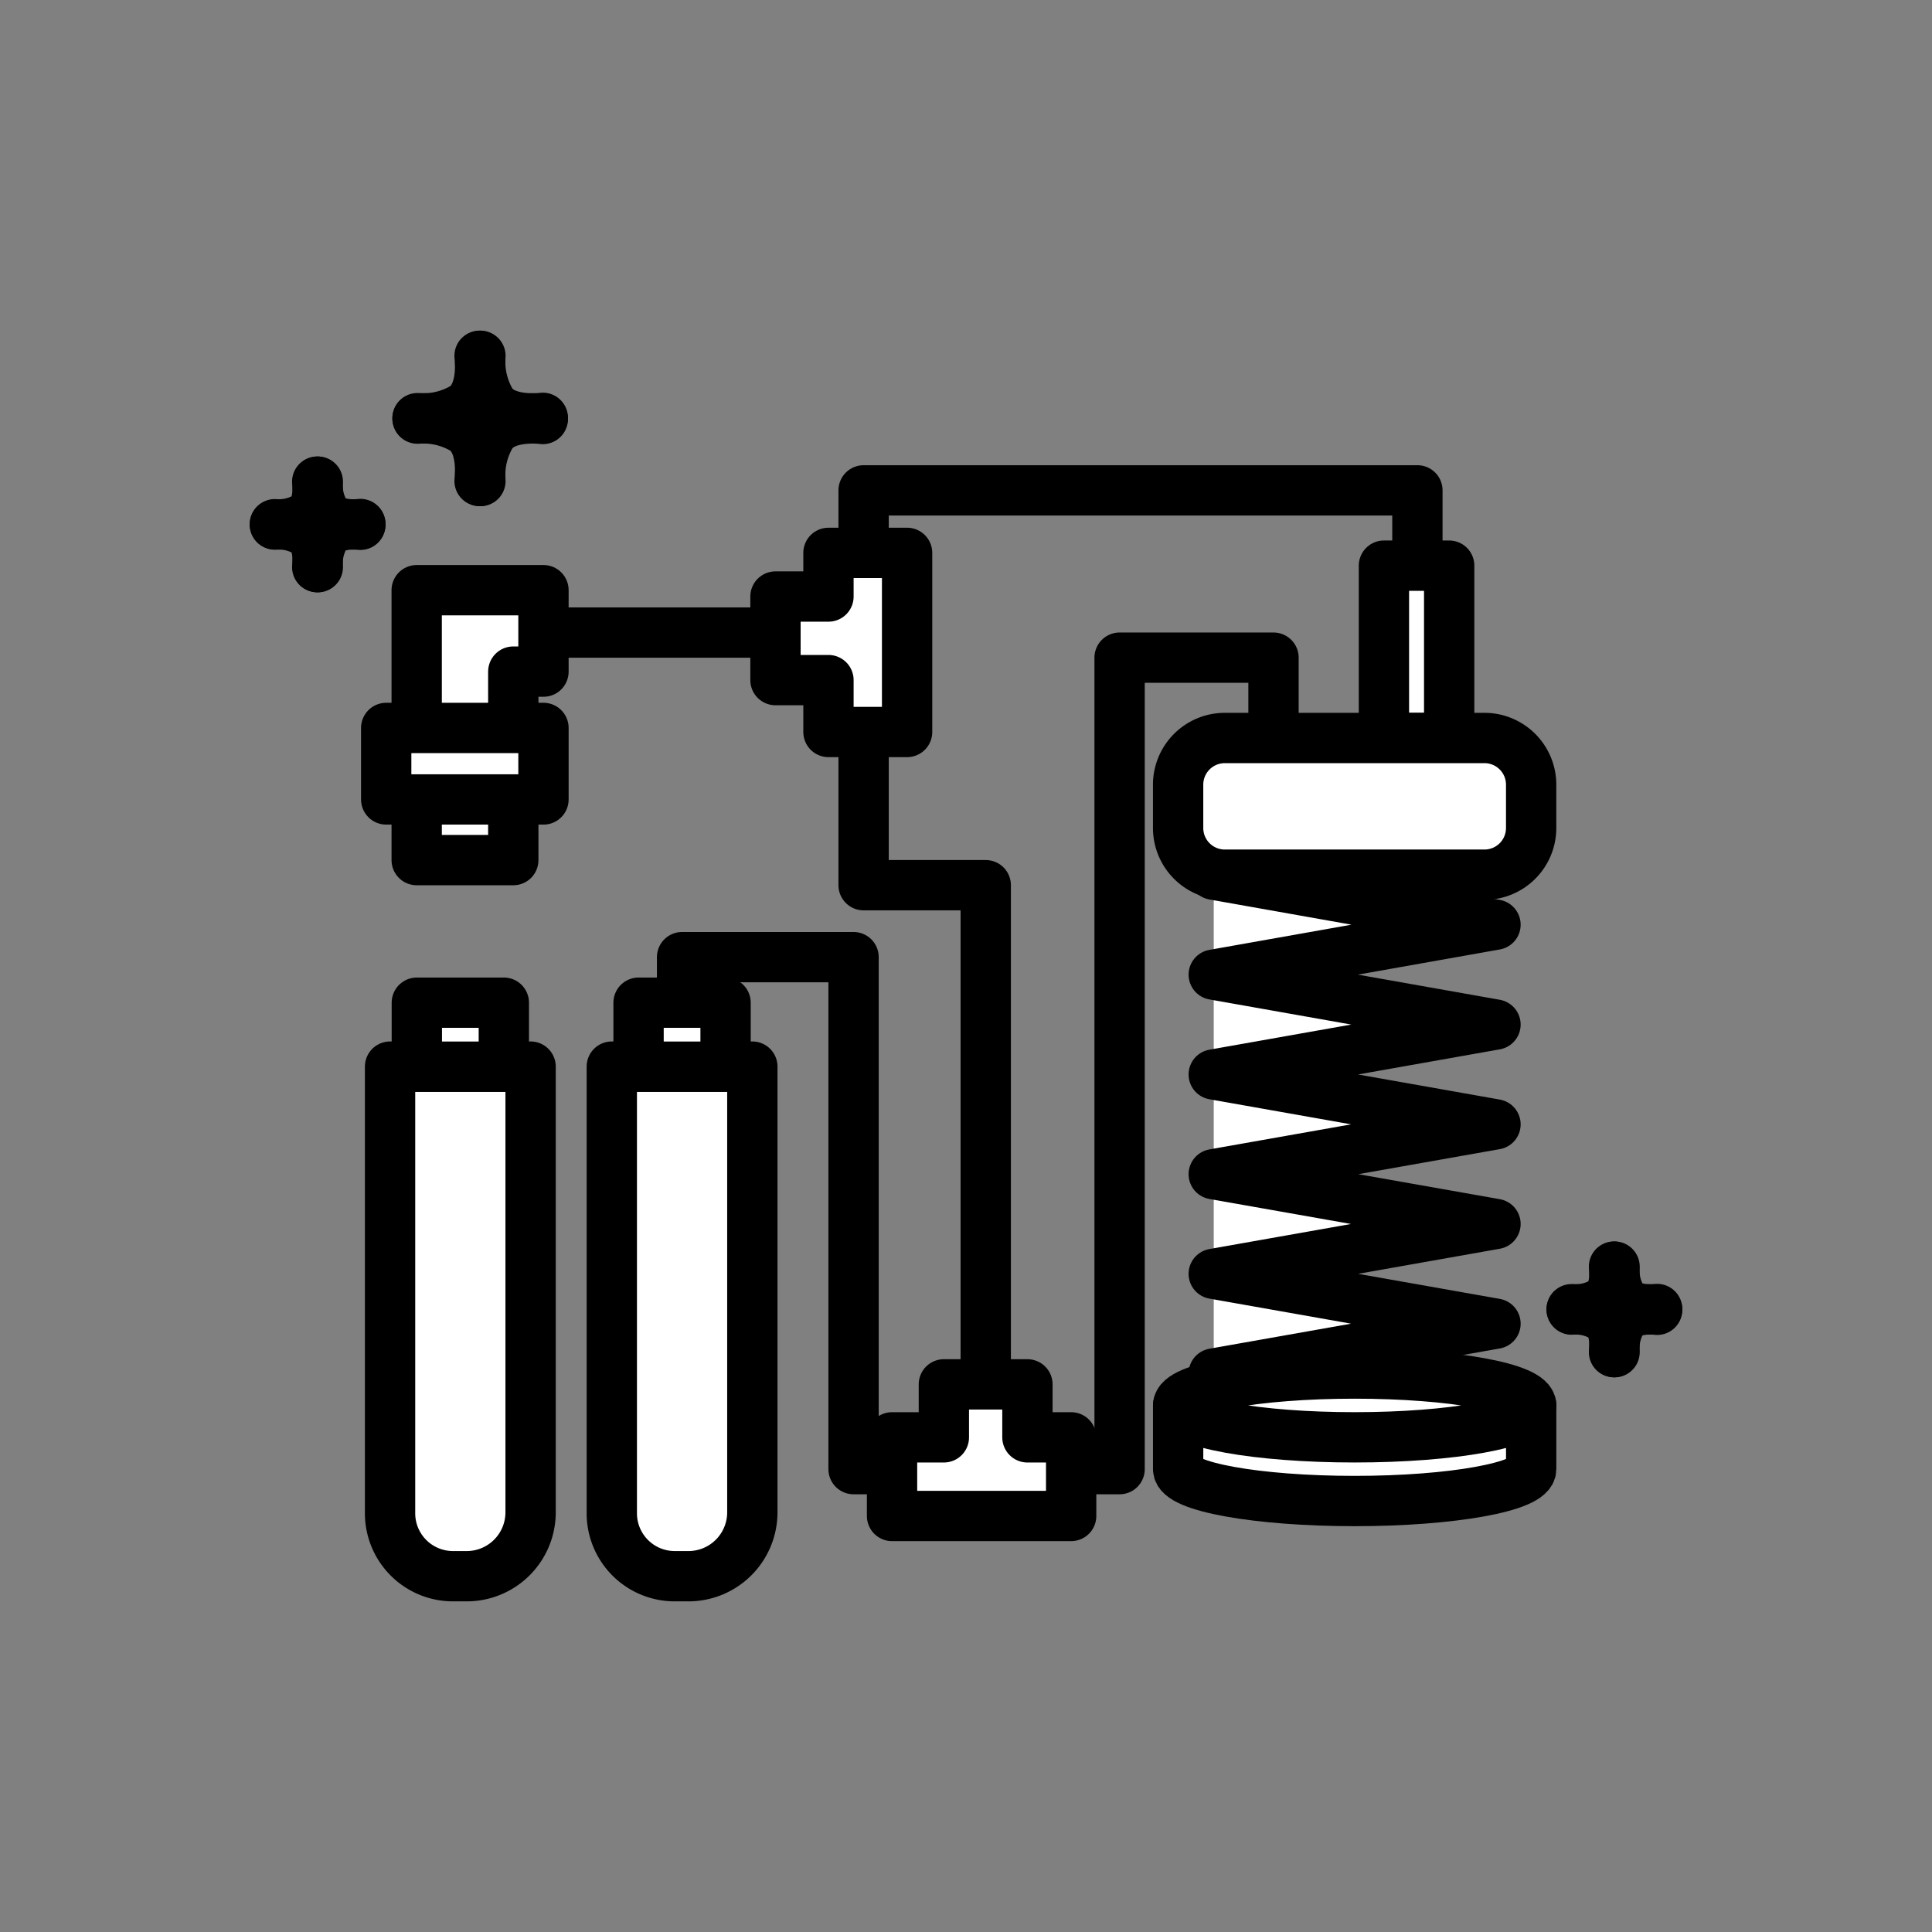 <svg id="그룹_1061" data-name="그룹 1061" xmlns="http://www.w3.org/2000/svg" xmlns:xlink="http://www.w3.org/1999/xlink" width="96" height="96" viewBox="0 0 96 96">
  <rect x="0" y="0" width="96" height="96" fill="#808080" stroke="none"/>
  <defs>
    <clipPath id="clip-path">
      <rect id="사각형_750" data-name="사각형 750" width="96" height="96" fill="none"/>
    </clipPath>
  </defs>
  <g id="그룹_1060" data-name="그룹 1060" clip-path="url(#clip-path)">
    <path id="패스_730" data-name="패스 730" d="M23.19,78.321h-.682a3.127,3.127,0,0,1-3.126-3.126V53h6.983V75.146a3.175,3.175,0,0,1-3.175,3.175" fill="#fff"/>
    <path id="패스_731" data-name="패스 731" d="M23.19,78.321h-.682a3.127,3.127,0,0,1-3.126-3.126V53h6.983V75.146A3.175,3.175,0,0,1,23.19,78.321Z" fill="none" stroke="#000" stroke-linecap="round" stroke-linejoin="round" stroke-width="2.5"/>
    <rect id="사각형_742" data-name="사각형 742" width="4.323" height="3.18" transform="translate(20.712 49.823)" fill="#fff"/>
    <rect id="사각형_743" data-name="사각형 743" width="4.323" height="3.18" transform="translate(20.712 49.823)" fill="none" stroke="#000" stroke-linecap="round" stroke-linejoin="round" stroke-width="2.5"/>
    <path id="패스_732" data-name="패스 732" d="M34.208,78.321h-.682A3.127,3.127,0,0,1,30.4,75.195V53h6.983V75.146a3.175,3.175,0,0,1-3.175,3.175" fill="#fff"/>
    <path id="패스_733" data-name="패스 733" d="M34.208,78.321h-.682A3.127,3.127,0,0,1,30.4,75.195V53h6.983V75.146A3.175,3.175,0,0,1,34.208,78.321Z" fill="none" stroke="#000" stroke-linecap="round" stroke-linejoin="round" stroke-width="2.5"/>
    <rect id="사각형_744" data-name="사각형 744" width="4.323" height="3.18" transform="translate(31.73 49.823)" fill="#fff"/>
    <rect id="사각형_745" data-name="사각형 745" width="4.323" height="3.18" transform="translate(31.73 49.823)" fill="none" stroke="#000" stroke-linecap="round" stroke-linejoin="round" stroke-width="2.5"/>
    <path id="패스_734" data-name="패스 734" d="M33.892,49.823V47.56h8.521V73h6.568V43.985H42.912V24.366H70.43v3.99" fill="none" stroke="#000" stroke-linecap="round" stroke-linejoin="round" stroke-width="2.5"/>
    <path id="패스_735" data-name="패스 735" d="M63.28,36.753V32.679H55.632V73H48.981" fill="none" stroke="#000" stroke-linecap="round" stroke-linejoin="round" stroke-width="2.5"/>
    <path id="패스_736" data-name="패스 736" d="M42.912,31.432H23.292v9.477" fill="none" stroke="#000" stroke-linecap="round" stroke-linejoin="round" stroke-width="2.5"/>
    <rect id="사각형_746" data-name="사각형 746" width="3.242" height="8.563" transform="translate(68.767 28.107)" fill="#fff"/>
    <rect id="사각형_747" data-name="사각형 747" width="3.242" height="8.563" transform="translate(68.767 28.107)" fill="none" stroke="#000" stroke-linecap="round" stroke-linejoin="round" stroke-width="2.5"/>
    <path id="패스_737" data-name="패스 737" d="M73.761,43.463h-12.9a2.321,2.321,0,0,1-2.321-2.321V38.991a2.321,2.321,0,0,1,2.321-2.321h12.9a2.321,2.321,0,0,1,2.321,2.321v2.151a2.321,2.321,0,0,1-2.321,2.321" fill="#fff"/>
    <path id="패스_738" data-name="패스 738" d="M73.761,43.463h-12.9a2.321,2.321,0,0,1-2.321-2.321V38.991a2.321,2.321,0,0,1,2.321-2.321h12.9a2.321,2.321,0,0,1,2.321,2.321v2.151A2.321,2.321,0,0,1,73.761,43.463Z" fill="none" stroke="#000" stroke-linecap="round" stroke-linejoin="round" stroke-width="2.5"/>
    <path id="패스_739" data-name="패스 739" d="M60.31,68.249l14-2.476-14-2.477,14-2.478-14-2.473,14-2.476-14-2.479,14-2.48-14-2.48,14-2.483-14-2.484" fill="#fff"/>
    <path id="패스_740" data-name="패스 740" d="M60.31,68.249l14-2.476-14-2.477,14-2.478-14-2.473,14-2.476-14-2.479,14-2.48-14-2.48,14-2.483-14-2.484" fill="none" stroke="#000" stroke-linecap="round" stroke-linejoin="round" stroke-width="2.5"/>
    <path id="패스_741" data-name="패스 741" d="M58.541,69.835V73c0,.876,3.927,1.585,8.771,1.585s8.771-.709,8.771-1.585V69.835Z" fill="#fff"/>
    <path id="패스_742" data-name="패스 742" d="M58.541,69.835V73c0,.876,3.927,1.585,8.771,1.585s8.771-.709,8.771-1.585V69.835Z" fill="none" stroke="#000" stroke-linecap="round" stroke-linejoin="round" stroke-width="2.5"/>
    <path id="패스_743" data-name="패스 743" d="M76.083,69.835c0,.876-3.927,1.585-8.771,1.585s-8.771-.709-8.771-1.585,3.927-1.585,8.771-1.585,8.771.709,8.771,1.585" fill="#fff"/>
    <ellipse id="타원_143" data-name="타원 143" cx="8.771" cy="1.585" rx="8.771" ry="1.585" transform="translate(58.541 68.25)" fill="none" stroke="#000" stroke-linecap="round" stroke-linejoin="round" stroke-width="2.5"/>
    <path id="패스_744" data-name="패스 744" d="M23.83,17.679s.259,1.9-.791,2.567a3.925,3.925,0,0,1-2.292.533" fill="none" stroke="#000" stroke-linecap="round" stroke-linejoin="round" stroke-width="2.5"/>
    <path id="패스_745" data-name="패스 745" d="M26.971,20.762s-1.9.259-2.568-.79a3.926,3.926,0,0,1-.532-2.292" fill="none" stroke="#000" stroke-linecap="round" stroke-linejoin="round" stroke-width="2.5"/>
    <path id="패스_746" data-name="패스 746" d="M23.83,23.9s.259-1.9-.791-2.567a3.925,3.925,0,0,0-2.292-.533" fill="none" stroke="#000" stroke-linecap="round" stroke-linejoin="round" stroke-width="2.5"/>
    <path id="패스_747" data-name="패스 747" d="M26.971,20.82s-1.9-.259-2.568.791a3.925,3.925,0,0,0-.532,2.292" fill="none" stroke="#000" stroke-linecap="round" stroke-linejoin="round" stroke-width="2.5"/>
    <path id="패스_748" data-name="패스 748" d="M15.763,23.933s.177,1.3-.54,1.752a2.672,2.672,0,0,1-1.565.364" fill="none" stroke="#000" stroke-linecap="round" stroke-linejoin="round" stroke-width="2.5"/>
    <path id="패스_749" data-name="패스 749" d="M17.907,26.038s-1.3.177-1.752-.54a2.672,2.672,0,0,1-.364-1.565" fill="none" stroke="#000" stroke-linecap="round" stroke-linejoin="round" stroke-width="2.5"/>
    <path id="패스_750" data-name="패스 750" d="M15.763,28.181s.177-1.3-.54-1.752a2.672,2.672,0,0,0-1.565-.364" fill="none" stroke="#000" stroke-linecap="round" stroke-linejoin="round" stroke-width="2.5"/>
    <path id="패스_751" data-name="패스 751" d="M17.907,26.077s-1.3-.177-1.752.54a2.672,2.672,0,0,0-.364,1.565" fill="none" stroke="#000" stroke-linecap="round" stroke-linejoin="round" stroke-width="2.5"/>
    <path id="패스_752" data-name="패스 752" d="M80.2,62.939s.177,1.3-.54,1.752a2.672,2.672,0,0,1-1.565.364" fill="none" stroke="#000" stroke-linecap="round" stroke-linejoin="round" stroke-width="2.5"/>
    <path id="패스_753" data-name="패스 753" d="M82.342,65.044s-1.3.177-1.752-.54a2.672,2.672,0,0,1-.364-1.565" fill="none" stroke="#000" stroke-linecap="round" stroke-linejoin="round" stroke-width="2.5"/>
    <path id="패스_754" data-name="패스 754" d="M80.2,67.187s.177-1.295-.54-1.752a2.672,2.672,0,0,0-1.565-.364" fill="none" stroke="#000" stroke-linecap="round" stroke-linejoin="round" stroke-width="2.5"/>
    <path id="패스_755" data-name="패스 755" d="M82.342,65.083s-1.3-.177-1.752.54a2.672,2.672,0,0,0-.364,1.565" fill="none" stroke="#000" stroke-linecap="round" stroke-linejoin="round" stroke-width="2.5"/>
    <path id="패스_756" data-name="패스 756" d="M51,68.788H46.9v2.633H44.325v3.907h8.9V71.421H51.052V68.788Z" fill="#fff"/>
    <path id="패스_757" data-name="패스 757" d="M51,68.788H46.9v2.633H44.325v3.907h8.9V71.421H51.052V68.788Z" fill="none" stroke="#000" stroke-linecap="round" stroke-linejoin="round" stroke-width="2.5"/>
    <path id="패스_758" data-name="패스 758" d="M38.533,29.694v4.1h2.633v2.578h3.907v-8.9H41.166v2.169H38.533Z" fill="#fff"/>
    <path id="패스_759" data-name="패스 759" d="M38.533,29.694v4.1h2.633v2.578h3.907v-8.9H41.166v2.169H38.533Z" fill="none" stroke="#000" stroke-linecap="round" stroke-linejoin="round" stroke-width="2.5"/>
    <path id="패스_760" data-name="패스 760" d="M27.005,29.326v4.046h-1.5v9.366h-4.8V29.326Z" fill="#fff"/>
    <path id="패스_761" data-name="패스 761" d="M27.005,29.326v4.046h-1.5v9.366h-4.8V29.326Z" fill="none" stroke="#000" stroke-linecap="round" stroke-linejoin="round" stroke-width="2.5"/>
    <rect id="사각형_748" data-name="사각형 748" width="7.815" height="3.553" transform="translate(19.19 36.171)" fill="#fff"/>
    <rect id="사각형_749" data-name="사각형 749" width="7.815" height="3.553" transform="translate(19.19 36.171)" fill="none" stroke="#000" stroke-linecap="round" stroke-linejoin="round" stroke-width="2.5"/>
  </g>
</svg>

